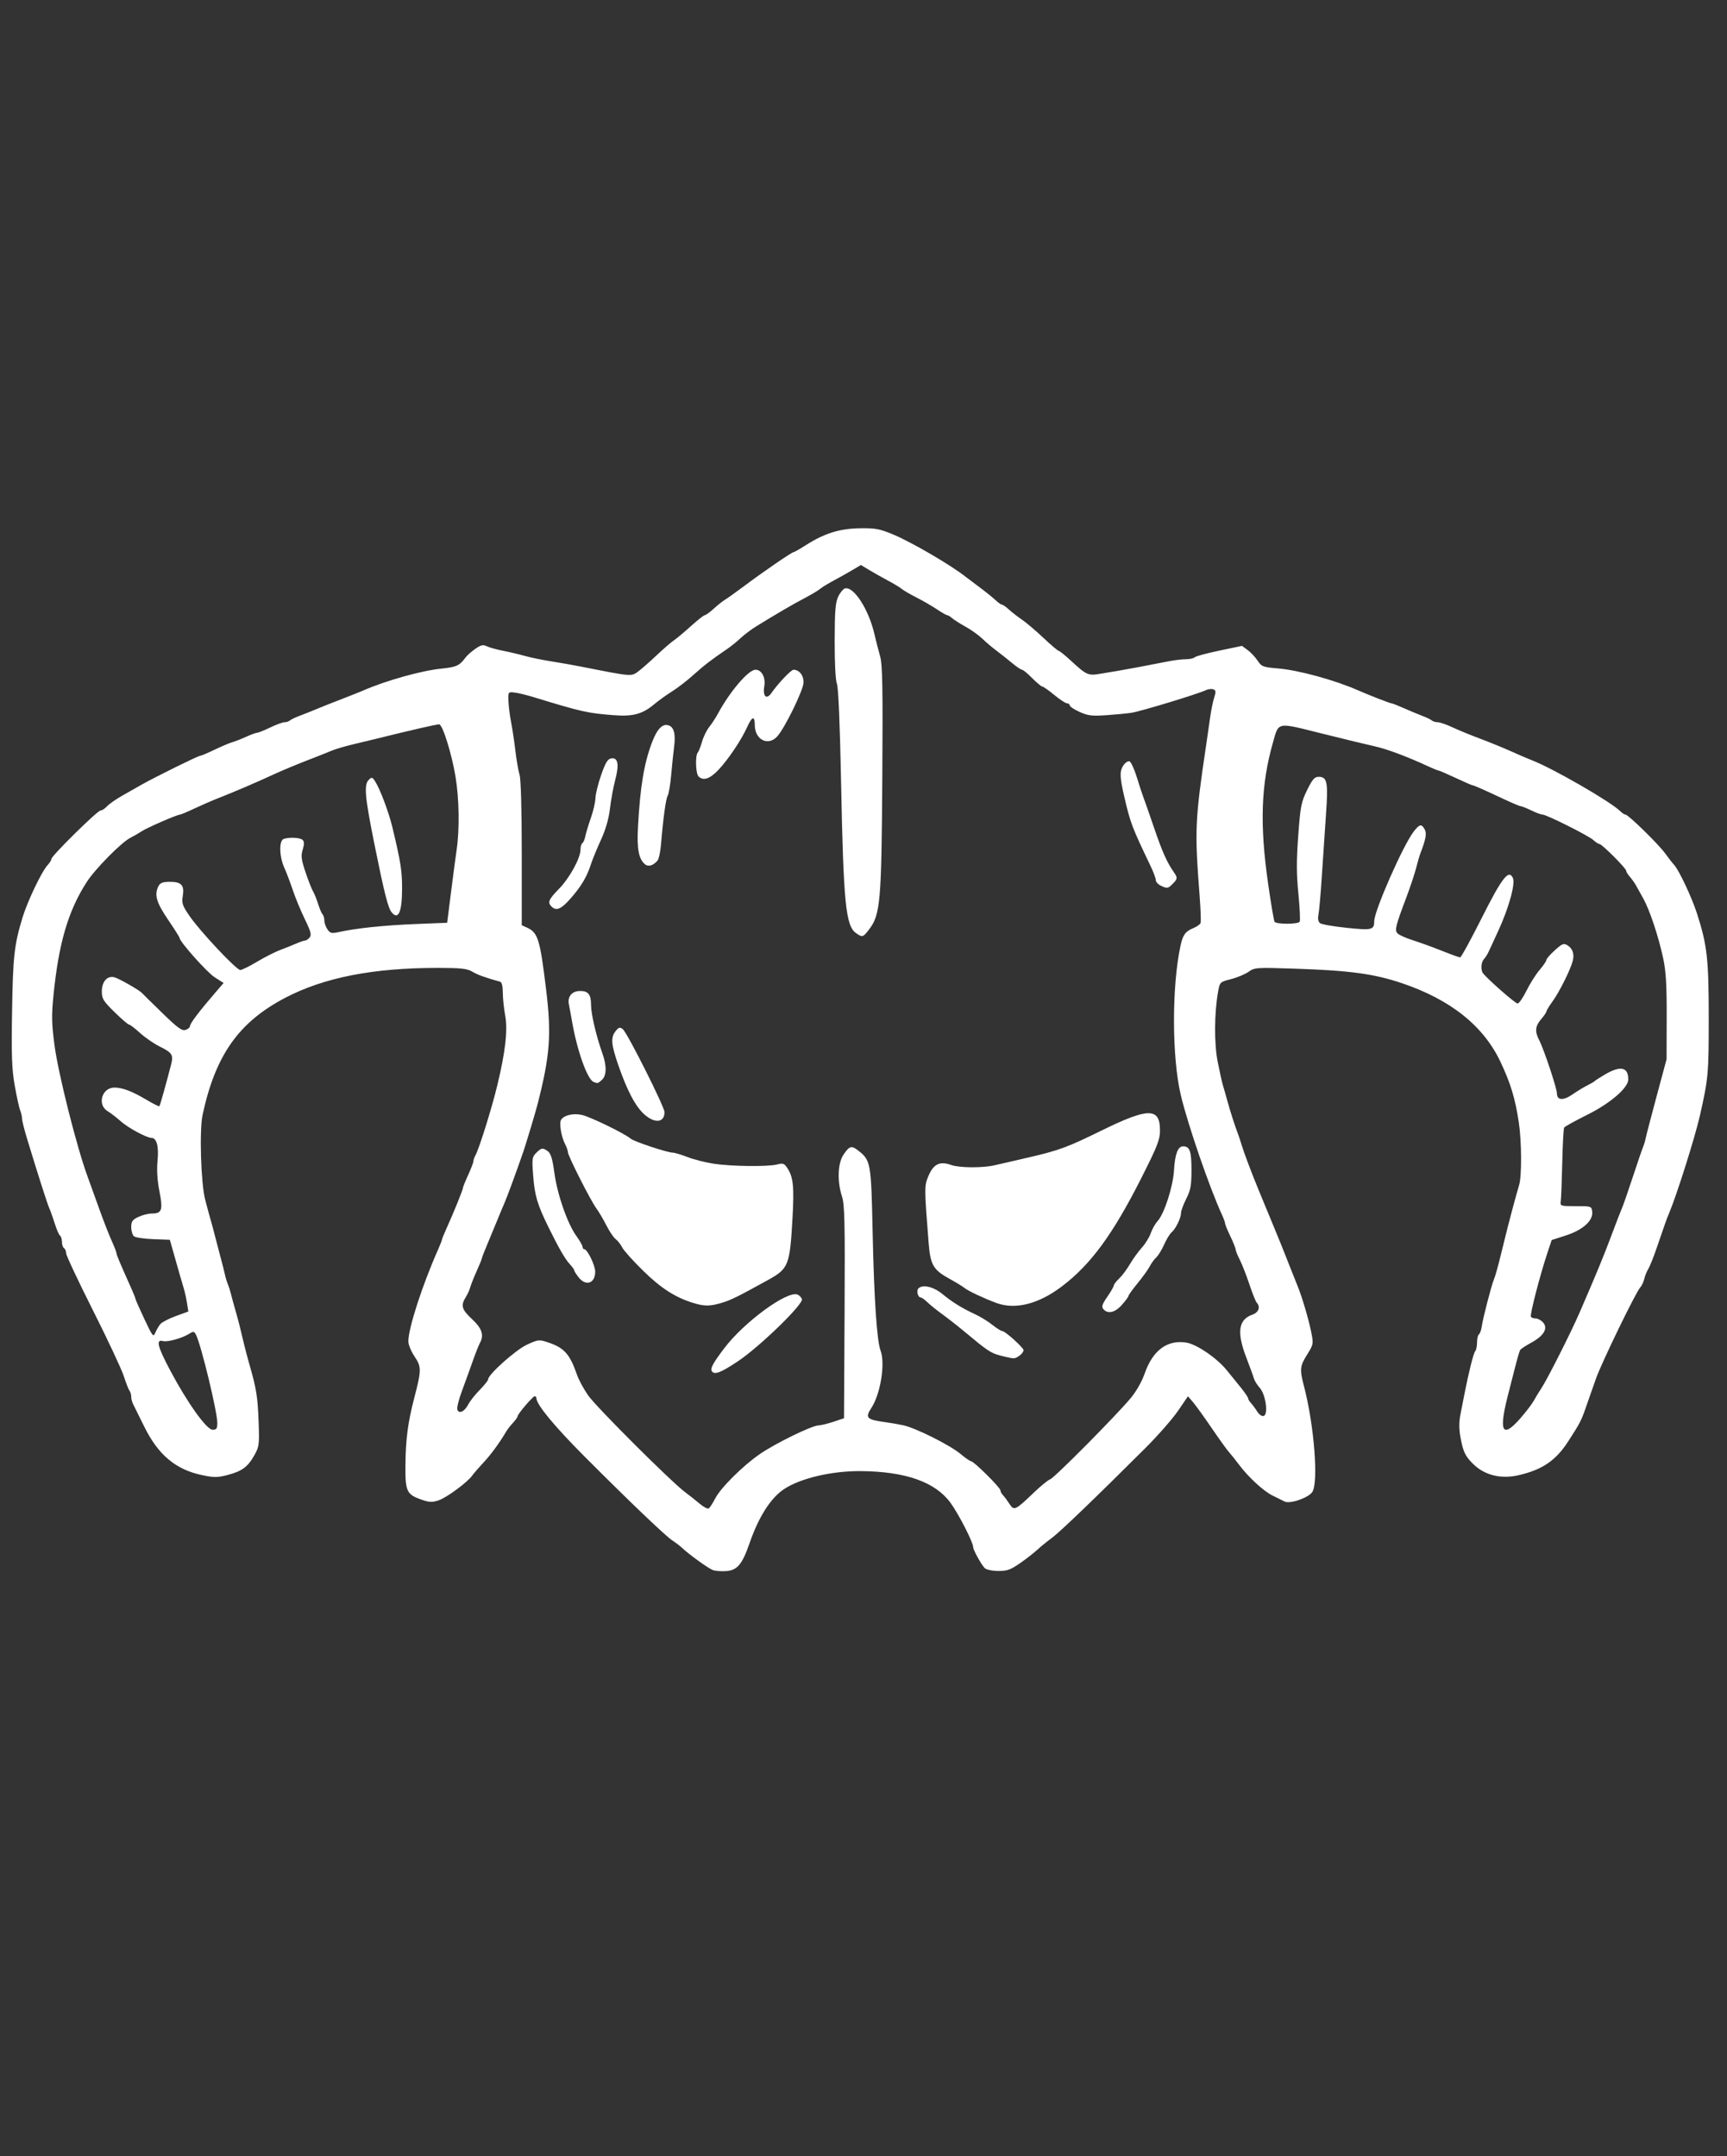 <?xml version="1.0" encoding="UTF-8" standalone="no"?>
<svg
   height="118.05px"
   width="94.55px"
   version="1.1"
   id="svg6"
   sodipodi:docname="armor_head.svg"
   xml:space="preserve"
   inkscape:version="1.2.1 (9c6d41e410, 2022-07-14)"
   xmlns:inkscape="http://www.inkscape.org/namespaces/inkscape"
   xmlns:sodipodi="http://sodipodi.sourceforge.net/DTD/sodipodi-0.dtd"
   xmlns="http://www.w3.org/2000/svg"
   xmlns:svg="http://www.w3.org/2000/svg"><rect width="100%" height="100%" fill="#333333" stroke="none"/><defs
     id="defs10" /><sodipodi:namedview
     id="namedview8"
     pagecolor="#ffffff"
     bordercolor="#000000"
     borderopacity="0.25"
     inkscape:showpageshadow="2"
     inkscape:pageopacity="0.0"
     inkscape:pagecheckerboard="0"
     inkscape:deskcolor="#d1d1d1"
     showgrid="false"
     inkscape:zoom="8.6997033"
     inkscape:cx="37.07023"
     inkscape:cy="53.794938"
     inkscape:window-width="3840"
     inkscape:window-height="2066"
     inkscape:window-x="-11"
     inkscape:window-y="-11"
     inkscape:window-maximized="1"
     inkscape:current-layer="svg6" /><path
     style="fill:#ffffff;fill-rule:evenodd;stroke-width:0.115"
     d="m 39.036,85.962 c -0.25,-0.092 -1.275,-0.829 -1.679,-1.206 -0.126,-0.118 -0.369,-0.304 -0.539,-0.413 -0.372,-0.239 -2.34,-2.12 -4.84,-4.627 -1.624,-1.629 -2.609,-2.823 -2.609,-3.163 0,-0.062 -0.041,-0.113 -0.091,-0.113 -0.107,0 -0.944,0.981 -0.944,1.106 0,0.047 -0.111,0.203 -0.246,0.347 -0.135,0.144 -0.303,0.36 -0.374,0.479 -0.359,0.612 -0.842,1.272 -1.253,1.71 -0.252,0.269 -0.523,0.581 -0.602,0.695 -0.255,0.365 -1.39,1.206 -1.83,1.357 -0.356,0.122 -0.51,0.119 -0.923,-0.022 -0.847,-0.289 -0.924,-0.45 -0.909,-1.92 0.014,-1.402 0.135,-2.32 0.478,-3.638 0.404,-1.55 0.405,-1.719 0.022,-2.287 -0.187,-0.278 -0.341,-0.651 -0.341,-0.828 0,-0.719 0.761,-3.072 1.623,-5.016 0.119,-0.268 0.216,-0.517 0.216,-0.553 0,-0.036 0.121,-0.334 0.27,-0.662 0.382,-0.844 0.88,-2.075 0.88,-2.173 -2.3e-4,-0.046 0.129,-0.366 0.287,-0.711 0.158,-0.346 0.287,-0.684 0.287,-0.752 0,-0.068 0.05,-0.214 0.112,-0.323 0.2,-0.357 0.895,-2.583 1.193,-3.82 0.451,-1.874 0.582,-3.039 0.432,-3.843 -0.07,-0.375 -0.128,-0.933 -0.128,-1.239 0,-0.348 -0.054,-0.572 -0.144,-0.598 -0.842,-0.236 -1.232,-0.377 -1.523,-0.551 -0.285,-0.17 -0.613,-0.206 -1.897,-0.207 -3.528,-0.003 -6.23,0.527 -8.349,1.637 -2.546,1.333 -3.821,3.14 -4.524,6.41 -0.182,0.847 -0.092,3.75 0.144,4.655 0.099,0.379 0.24,0.897 0.313,1.149 0.073,0.253 0.177,0.641 0.231,0.862 0.054,0.221 0.183,0.713 0.286,1.092 0.103,0.379 0.214,0.819 0.247,0.977 0.033,0.158 0.103,0.391 0.156,0.517 0.053,0.126 0.128,0.359 0.167,0.517 0.038,0.158 0.151,0.572 0.251,0.92 0.172,0.6 0.257,0.935 0.49,1.925 0.056,0.237 0.191,0.741 0.299,1.121 0.362,1.259 0.433,1.713 0.483,3.06 0.046,1.253 0.032,1.367 -0.233,1.839 -0.36,0.641 -0.677,0.874 -1.468,1.081 -0.545,0.142 -0.743,0.144 -1.389,0.008 C 9.612,80.456 8.651,79.646 7.883,78.075 7.613,77.523 7.346,76.982 7.288,76.872 7.231,76.762 7.184,76.579 7.184,76.464 c 0,-0.115 -0.041,-0.258 -0.091,-0.318 C 7.043,76.086 6.902,75.727 6.78,75.347 6.658,74.968 5.898,73.345 5.09,71.741 4.282,70.136 3.621,68.73 3.621,68.615 c 0,-0.115 -0.052,-0.24 -0.115,-0.28 -0.063,-0.039 -0.115,-0.194 -0.115,-0.345 0,-0.151 -0.046,-0.302 -0.101,-0.336 C 3.234,67.62 3.103,67.32 2.998,66.987 2.893,66.654 2.759,66.278 2.701,66.152 2.598,65.93 2.127,64.458 1.504,62.416 1.34,61.879 1.206,61.351 1.206,61.243 1.207,61.135 1.16,60.929 1.102,60.783 1.045,60.638 0.911,60.026 0.805,59.424 0.646,58.526 0.621,57.79 0.661,55.343 0.711,52.341 0.779,51.733 1.233,50.232 1.496,49.36 2.285,47.708 2.599,47.371 2.718,47.243 2.816,47.086 2.816,47.024 c 0,-0.168 2.523,-2.654 2.693,-2.654 0.08,0 0.238,-0.103 0.351,-0.228 0.113,-0.125 0.497,-0.392 0.851,-0.592 0.355,-0.2 0.826,-0.468 1.047,-0.594 0.694,-0.396 3.083,-1.575 3.19,-1.575 0.056,0 0.409,-0.148 0.784,-0.329 0.375,-0.181 0.811,-0.366 0.969,-0.412 0.158,-0.045 0.507,-0.182 0.775,-0.303 0.268,-0.121 0.54,-0.221 0.604,-0.221 0.064,0 0.385,-0.129 0.712,-0.287 0.328,-0.158 0.679,-0.287 0.781,-0.287 0.102,0 0.235,-0.043 0.295,-0.097 0.06,-0.053 0.29,-0.164 0.512,-0.247 0.221,-0.083 0.583,-0.226 0.805,-0.318 0.548,-0.227 0.736,-0.302 1.667,-0.663 0.443,-0.172 0.908,-0.358 1.035,-0.413 1.218,-0.538 3.204,-1.093 4.289,-1.2 0.808,-0.079 0.986,-0.162 1.312,-0.608 0.08,-0.11 0.319,-0.321 0.529,-0.469 0.31,-0.217 0.43,-0.245 0.632,-0.146 0.137,0.067 0.534,0.178 0.882,0.246 0.348,0.068 0.891,0.196 1.207,0.285 0.316,0.089 0.963,0.222 1.437,0.296 0.474,0.074 1.224,0.206 1.667,0.294 2.749,0.544 2.716,0.541 3.089,0.266 0.188,-0.139 0.645,-0.539 1.016,-0.89 0.371,-0.351 0.795,-0.718 0.941,-0.815 0.146,-0.097 0.567,-0.449 0.935,-0.781 0.368,-0.332 0.712,-0.603 0.766,-0.603 0.054,0 0.277,-0.163 0.496,-0.363 0.219,-0.199 0.496,-0.419 0.616,-0.489 0.12,-0.069 0.599,-0.411 1.064,-0.759 1.057,-0.791 2.584,-1.838 2.681,-1.838 0.04,0 0.343,-0.173 0.674,-0.384 1.005,-0.643 1.848,-0.907 2.951,-0.924 0.854,-0.013 1.086,0.03 1.839,0.345 1.01,0.422 3.172,1.685 3.966,2.318 0.063,0.05 0.399,0.304 0.747,0.563 0.348,0.259 0.746,0.58 0.886,0.713 0.14,0.133 0.295,0.243 0.346,0.243 0.051,0 0.221,0.119 0.378,0.264 0.157,0.145 0.475,0.392 0.706,0.549 0.231,0.156 0.762,0.606 1.18,1 0.418,0.394 0.799,0.716 0.845,0.717 0.046,6.78e-4 0.343,0.24 0.659,0.532 0.861,0.796 0.95,0.836 1.609,0.723 0.316,-0.054 0.756,-0.127 0.977,-0.163 0.38,-0.061 1.558,-0.282 2.796,-0.525 0.305,-0.06 0.722,-0.109 0.925,-0.109 0.204,0 0.42,-0.048 0.48,-0.107 0.06,-0.059 0.667,-0.223 1.348,-0.365 l 1.239,-0.259 0.313,0.231 c 0.172,0.127 0.417,0.388 0.543,0.58 0.214,0.325 0.292,0.354 1.128,0.425 1.125,0.095 3.109,0.64 4.39,1.206 0.566,0.25 1.732,0.704 1.807,0.703 0.046,-1.84e-4 0.356,0.121 0.69,0.269 0.334,0.148 0.788,0.338 1.009,0.421 0.221,0.083 0.451,0.195 0.512,0.248 0.06,0.053 0.206,0.097 0.323,0.097 0.118,0 0.482,0.126 0.81,0.279 0.328,0.154 1.01,0.434 1.516,0.623 0.506,0.189 1.256,0.495 1.667,0.68 0.411,0.185 0.928,0.407 1.149,0.493 1.176,0.456 4.339,2.28 4.865,2.806 0.097,0.097 0.22,0.176 0.273,0.176 0.152,0 1.808,1.619 2.175,2.127 0.183,0.253 0.399,0.531 0.481,0.617 0.264,0.279 0.969,1.772 1.255,2.659 0.563,1.746 0.647,2.489 0.647,5.747 0,3.043 -0.023,3.298 -0.487,5.345 -0.263,1.158 -1.258,4.315 -1.668,5.288 -0.151,0.358 -0.229,0.578 -0.715,2 -0.16,0.468 -0.358,0.959 -0.44,1.092 -0.083,0.133 -0.182,0.38 -0.221,0.55 -0.039,0.169 -0.138,0.376 -0.219,0.46 -0.229,0.236 -2.096,4.08 -2.419,4.979 -0.159,0.443 -0.404,1.141 -0.545,1.552 -0.261,0.761 -0.326,0.887 -0.979,1.897 -0.676,1.046 -1.409,1.549 -2.693,1.848 -0.998,0.233 -1.895,0.009 -2.536,-0.633 -0.411,-0.411 -0.525,-0.653 -0.667,-1.422 -0.085,-0.461 -0.087,-0.848 -0.005,-1.264 0.065,-0.329 0.163,-0.832 0.219,-1.116 0.233,-1.194 0.498,-2.249 0.591,-2.351 0.055,-0.06 0.1,-0.277 0.1,-0.482 0,-0.205 0.046,-0.401 0.102,-0.436 0.056,-0.035 0.126,-0.232 0.156,-0.438 0.063,-0.445 0.525,-2.231 0.661,-2.559 0.091,-0.219 0.227,-0.714 0.474,-1.724 0.234,-0.957 0.318,-1.29 0.556,-2.184 0.135,-0.506 0.294,-1.078 0.355,-1.273 0.148,-0.474 0.14,-2.376 -0.015,-3.409 -0.197,-1.316 -0.442,-2.131 -0.993,-3.307 -0.934,-1.992 -2.741,-3.436 -5.426,-4.339 -1.518,-0.51 -2.837,-0.689 -5.832,-0.789 -2.123,-0.071 -2.216,-0.065 -2.546,0.17 -0.188,0.134 -0.619,0.315 -0.958,0.401 -0.603,0.154 -0.617,0.168 -0.707,0.662 -0.215,1.186 -0.226,2.86 -0.025,3.873 0.109,0.55 0.238,1.129 0.287,1.287 0.049,0.158 0.153,0.52 0.23,0.805 0.151,0.556 0.423,1.409 0.569,1.782 0.05,0.126 0.153,0.437 0.23,0.69 0.138,0.454 0.519,1.464 0.933,2.471 0.117,0.284 0.373,0.905 0.57,1.379 0.196,0.474 0.399,0.966 0.45,1.092 0.051,0.126 0.146,0.359 0.212,0.517 0.066,0.158 0.26,0.649 0.433,1.092 0.173,0.443 0.378,0.96 0.457,1.149 0.236,0.568 0.6,1.795 0.745,2.511 0.134,0.658 0.129,0.684 -0.219,1.243 -0.403,0.648 -0.418,0.803 -0.167,1.763 0.554,2.128 0.796,5.268 0.444,5.77 -0.225,0.321 -1.228,0.662 -1.514,0.514 -0.115,-0.06 -0.408,-0.205 -0.651,-0.322 -0.497,-0.241 -1.344,-1.021 -1.855,-1.709 -0.188,-0.253 -0.429,-0.554 -0.535,-0.67 -0.107,-0.116 -0.534,-0.711 -0.951,-1.322 -0.416,-0.611 -0.879,-1.252 -1.027,-1.424 l -0.27,-0.313 -0.547,0.8 c -0.301,0.44 -1.105,1.357 -1.787,2.037 -2.769,2.761 -4.681,4.599 -5.116,4.916 -0.253,0.185 -0.615,0.479 -0.805,0.655 -0.19,0.176 -0.619,0.509 -0.955,0.741 -0.512,0.353 -0.704,0.42 -1.191,0.414 -0.33,-0.004 -0.646,-0.074 -0.73,-0.162 -0.199,-0.208 -0.629,-0.993 -0.629,-1.149 0,-0.261 -0.811,-1.84 -1.25,-2.434 -0.836,-1.131 -2.46,-1.702 -4.9,-1.722 -1.6,-0.013 -3.324,0.393 -4.217,0.995 -0.728,0.491 -1.377,1.513 -1.877,2.956 -0.4,1.157 -0.67,1.478 -1.28,1.523 -0.262,0.019 -0.585,-0.005 -0.718,-0.054 z m 0.117,-3.918 c 0.297,-0.583 1.494,-1.776 2.439,-2.432 0.827,-0.574 2.838,-1.56 3.21,-1.573 0.141,-0.005 0.515,-0.096 0.831,-0.201 l 0.575,-0.192 0.031,-5.805 c 0.026,-4.942 0.005,-5.885 -0.144,-6.344 -0.267,-0.822 -0.23,-1.817 0.084,-2.28 0.331,-0.488 0.439,-0.517 0.816,-0.22 0.677,0.532 0.7,0.666 0.779,4.418 0.077,3.663 0.233,6 0.436,6.531 0.265,0.693 -0.003,2.37 -0.5,3.128 -0.364,0.556 -0.272,0.647 0.796,0.792 0.253,0.034 0.674,0.107 0.935,0.162 0.674,0.141 2.558,1.081 3.138,1.566 0.269,0.225 0.536,0.409 0.592,0.409 0.146,0 1.599,1.442 1.599,1.587 0,0.066 0.065,0.189 0.145,0.272 0.08,0.084 0.237,0.295 0.349,0.47 0.249,0.389 0.329,0.354 1.311,-0.591 0.392,-0.377 0.806,-0.715 0.92,-0.752 0.225,-0.073 3.564,-3.438 4.399,-4.433 0.312,-0.372 0.618,-0.909 0.778,-1.367 0.44,-1.257 1.226,-1.844 2.263,-1.688 0.571,0.086 1.685,0.844 2.234,1.522 0.196,0.242 0.539,0.665 0.761,0.939 0.222,0.275 0.405,0.543 0.405,0.595 0,0.053 0.065,0.164 0.145,0.248 0.08,0.084 0.235,0.292 0.345,0.464 0.12,0.188 0.266,0.287 0.366,0.249 0.257,-0.099 0.101,-1.177 -0.223,-1.538 -0.141,-0.158 -0.286,-0.391 -0.321,-0.517 -0.035,-0.126 -0.223,-0.644 -0.417,-1.149 -0.53,-1.38 -0.429,-2.073 0.343,-2.342 0.338,-0.118 0.448,-0.428 0.232,-0.653 -0.058,-0.06 -0.24,-0.514 -0.404,-1.009 -0.165,-0.495 -0.402,-1.1 -0.527,-1.346 -0.125,-0.246 -0.228,-0.501 -0.228,-0.567 0,-0.066 -0.129,-0.388 -0.287,-0.716 -0.158,-0.328 -0.287,-0.643 -0.287,-0.7 0,-0.058 -0.075,-0.268 -0.167,-0.467 -0.689,-1.496 -1.882,-4.965 -2.26,-6.569 -0.49,-2.081 -0.495,-5.961 -0.009,-8.188 0.126,-0.58 0.264,-0.765 0.708,-0.949 0.183,-0.076 0.356,-0.199 0.385,-0.274 0.029,-0.075 0.006,-0.73 -0.049,-1.455 -0.281,-3.652 -0.259,-4.154 0.366,-8.359 0.059,-0.395 0.152,-1.042 0.207,-1.437 0.055,-0.395 0.156,-0.889 0.224,-1.098 0.101,-0.312 0.092,-0.392 -0.05,-0.446 -0.096,-0.037 -0.287,-0.012 -0.425,0.054 -0.416,0.2 -3.551,1.153 -4.044,1.229 -0.253,0.039 -0.878,0.099 -1.39,0.134 -0.79,0.054 -1.011,0.026 -1.466,-0.181 -0.294,-0.134 -0.535,-0.294 -0.535,-0.356 0,-0.062 -0.066,-0.112 -0.146,-0.112 -0.08,0 -0.396,-0.207 -0.702,-0.46 -0.306,-0.253 -0.601,-0.46 -0.654,-0.46 -0.054,0 -0.303,-0.207 -0.553,-0.46 -0.25,-0.253 -0.502,-0.46 -0.558,-0.46 -0.057,0 -0.307,-0.169 -0.555,-0.376 -0.248,-0.207 -0.633,-0.511 -0.854,-0.676 -0.221,-0.165 -0.565,-0.456 -0.764,-0.648 -0.199,-0.192 -0.613,-0.487 -0.92,-0.657 -0.307,-0.17 -0.639,-0.382 -0.739,-0.47 -0.1,-0.089 -0.22,-0.161 -0.267,-0.161 -0.047,0 -0.301,-0.146 -0.566,-0.324 C 51.023,33.178 50.522,32.887 50.174,32.711 49.826,32.534 49.464,32.323 49.369,32.243 49.275,32.162 48.938,31.958 48.622,31.79 48.306,31.622 47.842,31.36 47.59,31.208 L 47.133,30.932 46.671,31.207 c -0.254,0.151 -0.721,0.413 -1.037,0.582 -0.316,0.169 -0.652,0.375 -0.747,0.458 -0.095,0.083 -0.474,0.309 -0.843,0.503 -0.644,0.338 -1.482,0.827 -2.62,1.527 -0.293,0.18 -0.69,0.479 -0.883,0.663 -0.193,0.185 -0.548,0.469 -0.79,0.632 -0.804,0.544 -1.203,0.852 -1.821,1.407 -0.337,0.302 -0.849,0.696 -1.138,0.875 -0.289,0.179 -0.736,0.501 -0.993,0.716 -0.629,0.525 -1.157,0.667 -2.189,0.586 -1.46,-0.115 -1.739,-0.177 -4.413,-0.994 -0.379,-0.116 -0.845,-0.228 -1.035,-0.249 -0.34,-0.038 -0.345,-0.032 -0.325,0.479 0.011,0.284 0.076,0.802 0.145,1.149 0.069,0.348 0.174,1.046 0.233,1.552 0.059,0.506 0.162,1.1 0.229,1.321 0.075,0.248 0.121,1.897 0.121,4.321 v 3.919 l 0.281,0.128 c 0.609,0.277 0.717,0.627 1.055,3.415 0.297,2.456 0.212,3.588 -0.472,6.265 -0.105,0.41 -0.635,2.178 -0.776,2.586 -0.375,1.086 -0.882,2.467 -1.035,2.816 -0.097,0.221 -0.281,0.661 -0.408,0.977 -0.127,0.316 -0.366,0.892 -0.53,1.279 -0.164,0.387 -0.299,0.735 -0.299,0.772 0,0.038 -0.123,0.342 -0.274,0.675 -0.151,0.334 -0.311,0.736 -0.357,0.894 -0.046,0.158 -0.15,0.395 -0.233,0.526 -0.305,0.484 -0.25,0.694 0.317,1.223 0.56,0.522 0.68,0.888 0.434,1.328 -0.061,0.11 -0.239,0.562 -0.394,1.004 -0.156,0.443 -0.422,1.178 -0.592,1.634 -0.17,0.456 -0.279,0.908 -0.242,1.004 0.095,0.247 0.396,0.1 0.598,-0.292 0.093,-0.18 0.376,-0.538 0.628,-0.795 0.252,-0.257 0.459,-0.517 0.459,-0.577 0,-0.266 1.516,-1.619 2.126,-1.898 0.631,-0.289 0.661,-0.292 1.186,-0.113 0.862,0.293 1.165,0.639 1.556,1.772 0.09,0.261 0.36,0.76 0.6,1.109 0.437,0.635 4.573,4.761 5.334,5.322 0.223,0.164 0.576,0.443 0.785,0.621 0.209,0.177 0.43,0.292 0.49,0.254 0.06,-0.037 0.218,-0.28 0.35,-0.54 z M 11.897,77.899 c 0,-0.614 -0.896,-4.311 -1.17,-4.83 -0.097,-0.184 -0.141,-0.19 -0.361,-0.052 -0.398,0.25 -1.189,0.47 -1.449,0.402 -0.395,-0.103 -0.294,0.3 0.41,1.626 0.933,1.757 1.985,3.229 2.311,3.231 0.216,0.002 0.259,-0.06 0.259,-0.377 z m 71.344,-0.255 c 0.305,-0.349 0.637,-0.784 0.737,-0.967 0.1,-0.183 0.28,-0.48 0.401,-0.659 0.313,-0.466 1.612,-3.034 2.084,-4.12 0.913,-2.1 1.353,-3.168 1.778,-4.31 0.247,-0.664 0.497,-1.31 0.556,-1.437 0.059,-0.126 0.32,-0.876 0.58,-1.667 0.26,-0.79 0.516,-1.54 0.57,-1.667 0.054,-0.126 0.123,-0.359 0.155,-0.517 0.032,-0.158 0.301,-1.193 0.599,-2.299 l 0.541,-2.012 0.006,-2.299 c 0.005,-1.757 -0.04,-2.516 -0.191,-3.219 -0.26,-1.212 -0.733,-2.633 -1.089,-3.276 -0.158,-0.284 -0.343,-0.618 -0.412,-0.741 -0.069,-0.123 -0.216,-0.327 -0.326,-0.453 -0.111,-0.126 -0.201,-0.275 -0.201,-0.331 0,-0.134 -1.33,-1.463 -1.463,-1.463 -0.056,0 -0.206,-0.096 -0.332,-0.214 -0.257,-0.24 -2.565,-1.396 -2.786,-1.396 -0.078,0 -0.357,-0.103 -0.618,-0.23 -0.262,-0.126 -0.521,-0.23 -0.576,-0.23 -0.055,0 -0.472,-0.175 -0.927,-0.389 -1.071,-0.505 -1.651,-0.76 -1.724,-0.76 -0.032,0 -0.445,-0.181 -0.918,-0.402 -0.472,-0.221 -0.891,-0.402 -0.931,-0.402 -0.04,0 -0.291,-0.102 -0.559,-0.226 -1.166,-0.541 -2.263,-0.951 -2.944,-1.101 -0.403,-0.089 -1.709,-0.405 -2.903,-0.703 -2.486,-0.621 -2.33,-0.652 -2.664,0.527 -0.648,2.281 -0.721,4.463 -0.257,7.7 0.155,1.084 0.314,2.021 0.352,2.083 0.09,0.146 1.286,0.145 1.376,-3.45e-4 0.038,-0.062 0.006,-0.747 -0.07,-1.523 -0.107,-1.082 -0.109,-1.825 -0.009,-3.188 0.119,-1.614 0.164,-1.844 0.487,-2.5 0.289,-0.588 0.407,-0.723 0.632,-0.723 0.467,0 0.526,0.295 0.402,2.034 -0.062,0.873 -0.164,2.389 -0.227,3.369 -0.063,0.98 -0.146,1.94 -0.185,2.133 -0.046,0.229 -0.018,0.394 0.083,0.474 0.084,0.068 0.744,0.184 1.465,0.258 1.385,0.142 1.499,0.115 1.503,-0.364 0.005,-0.572 1.554,-4.097 2.147,-4.886 0.327,-0.434 0.444,-0.461 0.616,-0.14 0.121,0.225 0.066,0.53 -0.237,1.318 -0.049,0.126 -0.154,0.489 -0.234,0.805 -0.08,0.316 -0.321,1.04 -0.536,1.609 -0.581,1.539 -0.64,1.773 -0.49,1.953 0.071,0.086 0.45,0.258 0.841,0.382 0.391,0.124 1.114,0.387 1.605,0.583 0.492,0.197 0.938,0.358 0.992,0.358 0.054,0 0.579,-0.957 1.166,-2.126 1.126,-2.243 1.497,-2.72 1.723,-2.217 0.143,0.318 -0.234,1.67 -0.81,2.908 -0.205,0.441 -0.431,0.931 -0.502,1.089 -0.071,0.158 -0.194,0.356 -0.273,0.439 -0.158,0.167 -0.188,0.587 -0.056,0.768 0.228,0.31 1.773,1.666 1.897,1.665 0.078,-0.001 0.297,-0.316 0.486,-0.701 0.19,-0.384 0.513,-0.896 0.718,-1.137 0.205,-0.241 0.374,-0.488 0.374,-0.55 0,-0.062 0.207,-0.299 0.461,-0.528 0.404,-0.365 0.489,-0.399 0.691,-0.272 0.285,0.178 0.386,0.474 0.291,0.852 -0.118,0.47 -0.728,1.695 -1.098,2.206 -0.189,0.261 -0.344,0.515 -0.344,0.563 -7.7e-5,0.048 -0.129,0.237 -0.287,0.421 -0.332,0.386 -0.358,0.676 -0.106,1.16 0.254,0.488 0.968,2.631 0.968,2.906 0,0.385 0.346,0.407 0.854,0.054 0.257,-0.178 0.623,-0.4 0.812,-0.493 0.19,-0.093 0.371,-0.199 0.402,-0.236 0.032,-0.037 0.295,-0.205 0.585,-0.374 0.832,-0.483 1.254,-0.388 1.254,0.283 0,0.461 -0.984,1.309 -2.243,1.935 -0.662,0.329 -1.232,0.645 -1.267,0.701 -0.035,0.057 -0.083,0.919 -0.105,1.916 -0.023,0.997 -0.059,1.942 -0.081,2.1 -0.039,0.284 -0.031,0.287 0.823,0.287 0.851,0 0.863,0.004 0.898,0.31 0.056,0.483 -0.515,0.996 -1.443,1.295 l -0.777,0.251 -0.245,0.739 c -0.403,1.215 -0.956,3.357 -0.892,3.459 0.032,0.053 0.151,0.095 0.264,0.095 0.113,0 0.293,0.097 0.4,0.215 0.287,0.318 0.051,0.731 -0.629,1.101 -0.307,0.167 -0.587,0.352 -0.624,0.41 -0.036,0.059 -0.167,0.509 -0.291,1.001 -0.124,0.492 -0.273,1.075 -0.331,1.296 -0.575,2.181 -0.384,2.607 0.643,1.435 z M 8.778,72.492 c 0.086,-0.103 0.466,-0.301 0.845,-0.439 L 10.311,71.802 10.237,71.333 c -0.04,-0.258 -0.122,-0.624 -0.181,-0.814 C 9.997,70.33 9.802,69.658 9.624,69.025 L 9.299,67.876 8.391,67.842 c -0.5,-0.019 -0.975,-0.09 -1.057,-0.158 -0.082,-0.068 -0.149,-0.293 -0.149,-0.499 0,-0.314 0.064,-0.406 0.391,-0.561 0.215,-0.102 0.545,-0.186 0.733,-0.186 0.556,0 0.62,-0.186 0.42,-1.216 C 8.611,64.621 8.576,64.054 8.625,63.549 8.701,62.769 8.579,62.302 8.301,62.3 8.033,62.298 7.009,61.745 6.609,61.386 6.388,61.188 6.065,60.939 5.891,60.834 5.306,60.479 5.577,59.542 6.265,59.542 c 0.436,0 0.978,0.206 1.753,0.668 0.367,0.219 0.686,0.378 0.708,0.353 0.036,-0.039 0.367,-1.215 0.639,-2.271 C 9.504,57.755 9.431,57.636 8.754,57.301 8.428,57.139 7.937,56.802 7.663,56.55 7.389,56.299 7.12,56.094 7.066,56.094 c -0.054,0 -0.412,-0.307 -0.795,-0.683 -0.616,-0.604 -0.696,-0.735 -0.696,-1.132 0,-0.552 0.311,-0.889 0.71,-0.769 0.262,0.079 1.356,0.706 1.478,0.846 0.034,0.039 0.532,0.529 1.107,1.089 0.851,0.829 1.09,1.004 1.289,0.941 0.134,-0.043 0.244,-0.14 0.244,-0.216 0,-0.138 0.515,-0.818 1.378,-1.819 l 0.462,-0.535 -0.489,-0.311 c -0.418,-0.266 -1.925,-1.957 -1.925,-2.161 0,-0.038 -0.284,-0.487 -0.632,-0.998 -0.644,-0.946 -0.764,-1.378 -0.513,-1.847 0.09,-0.167 0.242,-0.222 0.618,-0.222 0.631,0 0.803,0.191 0.704,0.779 -0.065,0.387 -0.02,0.523 0.363,1.082 0.576,0.843 2.57,2.966 2.784,2.966 0.093,0 0.508,-0.203 0.922,-0.452 0.415,-0.249 0.987,-0.539 1.271,-0.645 0.284,-0.106 0.68,-0.265 0.879,-0.352 0.199,-0.088 0.413,-0.16 0.474,-0.16 0.062,0 0.176,-0.076 0.253,-0.17 0.115,-0.138 0.065,-0.327 -0.265,-1.006 -0.223,-0.46 -0.518,-1.172 -0.655,-1.583 -0.137,-0.411 -0.347,-0.966 -0.468,-1.234 -0.275,-0.609 -0.295,-1.471 -0.038,-1.569 0.293,-0.112 0.911,-0.08 1.046,0.055 0.089,0.089 0.089,0.239 4.6e-4,0.528 -0.104,0.338 -0.079,0.537 0.151,1.226 0.151,0.453 0.337,0.926 0.412,1.053 0.075,0.126 0.201,0.437 0.279,0.69 0.078,0.253 0.187,0.509 0.243,0.569 0.056,0.06 0.101,0.217 0.101,0.348 0,0.131 0.077,0.348 0.171,0.482 0.147,0.21 0.231,0.23 0.603,0.147 0.938,-0.209 2.468,-0.371 4.168,-0.44 l 1.781,-0.072 0.203,-1.609 c 0.111,-0.885 0.254,-1.959 0.316,-2.387 0.166,-1.136 0.139,-2.806 -0.065,-4.021 -0.213,-1.271 -0.707,-2.844 -0.894,-2.848 -0.134,-0.003 -1.531,0.318 -3.525,0.811 -0.221,0.055 -0.764,0.186 -1.207,0.291 -0.443,0.106 -0.96,0.259 -1.149,0.34 -0.19,0.082 -0.81,0.328 -1.379,0.547 -0.569,0.22 -1.397,0.567 -1.839,0.772 -0.913,0.423 -2.142,0.949 -2.989,1.28 -0.316,0.123 -0.9,0.377 -1.298,0.564 -0.398,0.187 -0.761,0.34 -0.807,0.34 -0.153,0 -1.799,0.716 -2.09,0.91 -0.158,0.105 -0.435,0.265 -0.615,0.355 -0.491,0.247 -1.922,1.694 -2.388,2.413 -1.019,1.574 -1.543,3.354 -1.827,6.207 -0.111,1.109 -0.102,1.55 0.055,2.739 0.206,1.565 1.227,5.616 1.816,7.204 0.094,0.253 0.364,1.003 0.601,1.667 0.236,0.664 0.553,1.48 0.704,1.814 0.151,0.334 0.274,0.651 0.274,0.705 0,0.089 0.193,0.546 0.816,1.935 0.12,0.268 0.219,0.517 0.219,0.554 0,0.037 0.219,0.533 0.487,1.104 0.453,0.964 0.496,1.018 0.603,0.756 0.064,-0.155 0.187,-0.366 0.273,-0.469 z"
     id="path1256" /><path
     style="fill:#ffffff;fill-rule:evenodd;stroke-width:0.115"
     d="M 37.928,71.327 C 36.949,71.018 36.186,70.525 35.219,69.579 34.674,69.047 34.157,68.472 34.069,68.301 33.981,68.13 33.818,67.923 33.706,67.839 33.594,67.756 33.367,67.419 33.201,67.092 33.035,66.764 32.786,66.341 32.647,66.152 32.327,65.715 31.093,63.277 31.092,63.081 31.092,62.999 31.02,62.795 30.932,62.626 30.725,62.231 30.605,61.478 30.721,61.302 c 0.167,-0.253 0.668,-0.367 1.144,-0.26 0.462,0.104 2.34,1.02 2.671,1.302 0.188,0.16 2.01,0.763 2.305,0.762 0.095,-2.53e-4 0.457,0.109 0.805,0.243 0.348,0.134 0.994,0.298 1.437,0.364 0.982,0.147 2.971,0.169 3.466,0.038 0.317,-0.083 0.388,-0.058 0.558,0.201 0.324,0.495 0.378,1.018 0.281,2.737 -0.146,2.592 -0.215,2.766 -1.342,3.388 -1.675,0.925 -2.016,1.093 -2.522,1.247 -0.656,0.199 -0.969,0.199 -1.594,0.002 z"
     id="path1258" /><path
     style="fill:#ffffff;fill-rule:evenodd;stroke-width:0.115"
     d="m 46.871,51.09 c -0.571,-0.4 -0.692,-1.615 -0.825,-8.33 -0.063,-3.153 -0.146,-5.12 -0.227,-5.324 -0.077,-0.196 -0.125,-1.126 -0.122,-2.356 0.004,-1.674 0.04,-2.103 0.202,-2.434 0.108,-0.22 0.277,-0.416 0.376,-0.435 0.485,-0.093 1.289,1.168 1.598,2.503 0.08,0.348 0.219,0.891 0.309,1.207 0.134,0.472 0.155,1.676 0.122,6.724 -0.044,6.734 -0.105,7.43 -0.722,8.238 -0.333,0.437 -0.368,0.447 -0.71,0.207 z"
     id="path1260" /><path
     style="fill:#ffffff;fill-rule:evenodd;stroke-width:0.115"
     d="m 54.542,71.332 c -0.667,-0.246 -1.541,-0.657 -1.724,-0.81 -0.095,-0.08 -0.457,-0.301 -0.805,-0.493 -0.927,-0.51 -1.077,-0.767 -1.175,-2.018 -0.239,-3.035 -0.239,-3.093 0.009,-3.667 0.268,-0.619 0.621,-0.783 1.22,-0.566 0.447,0.162 1.725,0.172 2.387,0.018 0.27,-0.062 1.059,-0.245 1.755,-0.405 1.772,-0.408 2.188,-0.56 4.121,-1.508 2.55,-1.25 3.178,-1.249 3.177,0.004 -3.23e-4,0.508 -0.135,0.853 -1.016,2.597 -1.565,3.1 -2.781,4.757 -4.37,5.954 -1.278,0.963 -2.538,1.278 -3.58,0.894 z"
     id="path1262" /><path
     style="fill:#ffffff;fill-rule:evenodd;stroke-width:0.115"
     d="m 38.243,42.507 c -0.156,-0.156 -0.188,-1.138 -0.042,-1.305 0.053,-0.06 0.157,-0.327 0.233,-0.593 0.076,-0.266 0.252,-0.628 0.393,-0.805 0.141,-0.177 0.353,-0.502 0.473,-0.724 0.662,-1.227 1.677,-2.414 2.064,-2.414 0.335,0 0.561,0.424 0.48,0.901 -0.095,0.561 0.119,0.764 0.391,0.372 0.359,-0.518 1.075,-1.272 1.208,-1.272 0.318,0 0.563,0.318 0.548,0.71 -0.016,0.42 -1.027,2.488 -1.438,2.94 -0.503,0.553 -1.23,0.181 -1.23,-0.629 0,-0.514 -0.152,-0.473 -0.414,0.111 -0.317,0.708 -1.047,1.794 -1.583,2.357 -0.468,0.491 -0.827,0.607 -1.084,0.351 z"
     id="path1264" /><path
     style="fill:#ffffff;fill-rule:evenodd;stroke-width:0.115"
     d="m 35.322,47.325 c -0.355,-0.29 -0.459,-0.835 -0.393,-2.057 0.119,-2.185 0.326,-3.445 0.755,-4.592 0.285,-0.762 0.58,-1.072 0.917,-0.965 0.299,0.095 0.397,0.475 0.305,1.178 -0.04,0.302 -0.111,0.988 -0.159,1.526 -0.048,0.537 -0.134,1.052 -0.19,1.143 -0.102,0.165 -0.247,1.212 -0.366,2.65 -0.034,0.411 -0.118,0.815 -0.186,0.897 -0.229,0.278 -0.504,0.366 -0.684,0.219 z"
     id="path1266" /><path
     style="fill:#ffffff;fill-rule:evenodd;stroke-width:0.115"
     d="m 30.196,49.634 c -0.229,-0.229 -0.162,-0.389 0.408,-0.973 0.586,-0.601 1.178,-1.682 1.178,-2.151 0,-0.158 0.046,-0.316 0.102,-0.351 0.056,-0.035 0.129,-0.206 0.163,-0.38 0.034,-0.175 0.169,-0.623 0.301,-0.996 0.132,-0.373 0.245,-0.865 0.252,-1.092 0.007,-0.227 0.149,-0.801 0.316,-1.275 0.243,-0.688 0.356,-0.869 0.559,-0.898 0.361,-0.051 0.43,0.345 0.206,1.187 -0.101,0.378 -0.229,1.078 -0.285,1.553 -0.068,0.572 -0.236,1.156 -0.496,1.724 -0.217,0.472 -0.461,1.066 -0.542,1.319 -0.225,0.699 -0.523,1.204 -1.101,1.868 -0.526,0.604 -0.8,0.724 -1.059,0.466 z"
     id="path1268" /><path
     style="fill:#ffffff;fill-rule:evenodd;stroke-width:0.115"
     d="m 21.443,49.951 c -0.195,-0.235 -0.404,-1.057 -0.933,-3.678 -0.532,-2.634 -0.593,-3.305 -0.326,-3.573 0.168,-0.168 0.198,-0.161 0.356,0.082 0.266,0.411 0.743,1.68 0.942,2.507 0.453,1.886 0.531,2.38 0.531,3.348 0,1.289 -0.202,1.756 -0.569,1.314 z"
     id="path1270" /><path
     style="fill:#ffffff;fill-rule:evenodd;stroke-width:0.115"
     d="m 32.499,59.235 c -0.344,-0.138 -0.903,-1.708 -1.181,-3.314 -0.055,-0.316 -0.132,-0.735 -0.172,-0.93 -0.089,-0.435 0.166,-0.737 0.623,-0.737 0.439,0 0.59,0.197 0.59,0.772 0,0.492 0.283,1.695 0.626,2.662 0.239,0.672 0.227,1.199 -0.032,1.433 -0.224,0.203 -0.228,0.204 -0.453,0.113 z"
     id="path1272" /><path
     style="fill:#ffffff;fill-rule:evenodd;stroke-width:0.115"
     d="m 31.676,69.929 c -0.131,-0.167 -0.238,-0.338 -0.238,-0.381 0,-0.043 -0.11,-0.196 -0.245,-0.341 -0.256,-0.274 -0.591,-0.856 -1.165,-2.021 -0.603,-1.224 -0.751,-1.718 -0.835,-2.781 -0.076,-0.968 -0.064,-1.06 0.162,-1.286 0.286,-0.286 0.358,-0.296 0.643,-0.087 0.158,0.115 0.251,0.425 0.353,1.178 0.163,1.197 0.711,2.77 1.2,3.452 0.19,0.264 0.345,0.537 0.345,0.606 0,0.069 0.042,0.125 0.094,0.125 0.167,0 0.596,0.884 0.596,1.228 0,0.644 -0.511,0.817 -0.911,0.308 z"
     id="path1274" /><path
     style="fill:#ffffff;fill-rule:evenodd;stroke-width:0.115"
     d="M 35.285,61.018 C 34.799,60.592 34.341,59.729 33.856,58.328 33.455,57.173 33.426,56.794 33.708,56.446 c 0.17,-0.21 0.23,-0.225 0.391,-0.099 0.241,0.189 2.281,4.249 2.281,4.541 0,0.574 -0.52,0.636 -1.096,0.13 z"
     id="path1276" /><path
     style="fill:#ffffff;fill-rule:evenodd;stroke-width:0.115"
     d="m 38.968,75.062 c -0.09,-0.146 0.079,-0.453 0.693,-1.261 1.088,-1.43 3.431,-3.146 3.998,-2.928 0.096,0.037 0.206,0.149 0.244,0.248 0.102,0.266 -2.299,2.599 -3.499,3.402 -0.955,0.638 -1.296,0.766 -1.436,0.54 z"
     id="path1278" /><path
     style="fill:#ffffff;fill-rule:evenodd;stroke-width:0.115"
     d="m 54.754,74.211 c -0.522,-0.14 -0.693,-0.256 -1.985,-1.335 -0.341,-0.284 -0.87,-0.698 -1.175,-0.92 -0.306,-0.221 -0.675,-0.519 -0.821,-0.661 -0.146,-0.142 -0.308,-0.259 -0.362,-0.259 -0.157,0 -0.255,-0.373 -0.131,-0.497 0.234,-0.234 0.826,-0.096 1.318,0.308 0.561,0.459 1.057,0.766 1.794,1.109 0.284,0.132 0.708,0.393 0.942,0.58 0.233,0.187 0.48,0.34 0.549,0.34 0.147,0 1.154,0.908 1.154,1.041 0,0.166 -0.357,0.454 -0.554,0.446 -0.106,-0.004 -0.434,-0.073 -0.729,-0.152 z"
     id="path1280" /><path
     style="fill:#ffffff;fill-rule:evenodd;stroke-width:0.115"
     d="m 60.409,71.675 c -0.112,-0.134 -0.07,-0.267 0.216,-0.682 0.195,-0.283 0.354,-0.561 0.354,-0.618 0,-0.057 0.13,-0.225 0.289,-0.375 0.159,-0.149 0.426,-0.505 0.593,-0.791 0.167,-0.285 0.461,-0.691 0.652,-0.902 0.191,-0.21 0.411,-0.567 0.489,-0.792 0.077,-0.225 0.244,-0.521 0.37,-0.657 0.366,-0.395 0.848,-1.882 0.901,-2.777 0.053,-0.894 0.213,-1.322 0.495,-1.322 0.371,0 0.463,0.257 0.463,1.291 0,0.855 -0.045,1.105 -0.287,1.582 -0.158,0.312 -0.287,0.664 -0.287,0.783 0,0.272 -0.295,0.872 -0.521,1.059 -0.094,0.078 -0.274,0.375 -0.4,0.66 -0.126,0.285 -0.32,0.601 -0.43,0.703 -0.111,0.102 -0.272,0.322 -0.357,0.489 -0.086,0.167 -0.383,0.581 -0.66,0.919 -0.277,0.338 -0.504,0.652 -0.504,0.698 0,0.046 -0.161,0.266 -0.357,0.489 -0.379,0.431 -0.78,0.526 -1.018,0.24 z"
     id="path1282" /><path
     style="fill:#ffffff;fill-rule:evenodd;stroke-width:0.115"
     d="m 63.537,48.482 c -0.142,-0.069 -0.259,-0.202 -0.259,-0.297 0,-0.095 -0.126,-0.436 -0.28,-0.758 -1.034,-2.162 -1.108,-2.356 -1.445,-3.805 -0.25,-1.073 -0.261,-1.396 -0.059,-1.705 0.106,-0.161 0.26,-0.267 0.344,-0.235 0.084,0.032 0.266,0.43 0.405,0.884 0.139,0.454 0.295,0.929 0.346,1.056 0.051,0.126 0.313,0.876 0.583,1.667 0.458,1.343 0.713,1.917 1.098,2.468 0.208,0.298 0.201,0.363 -0.071,0.635 -0.259,0.259 -0.299,0.264 -0.661,0.09 z"
     id="path1284" /></svg>
